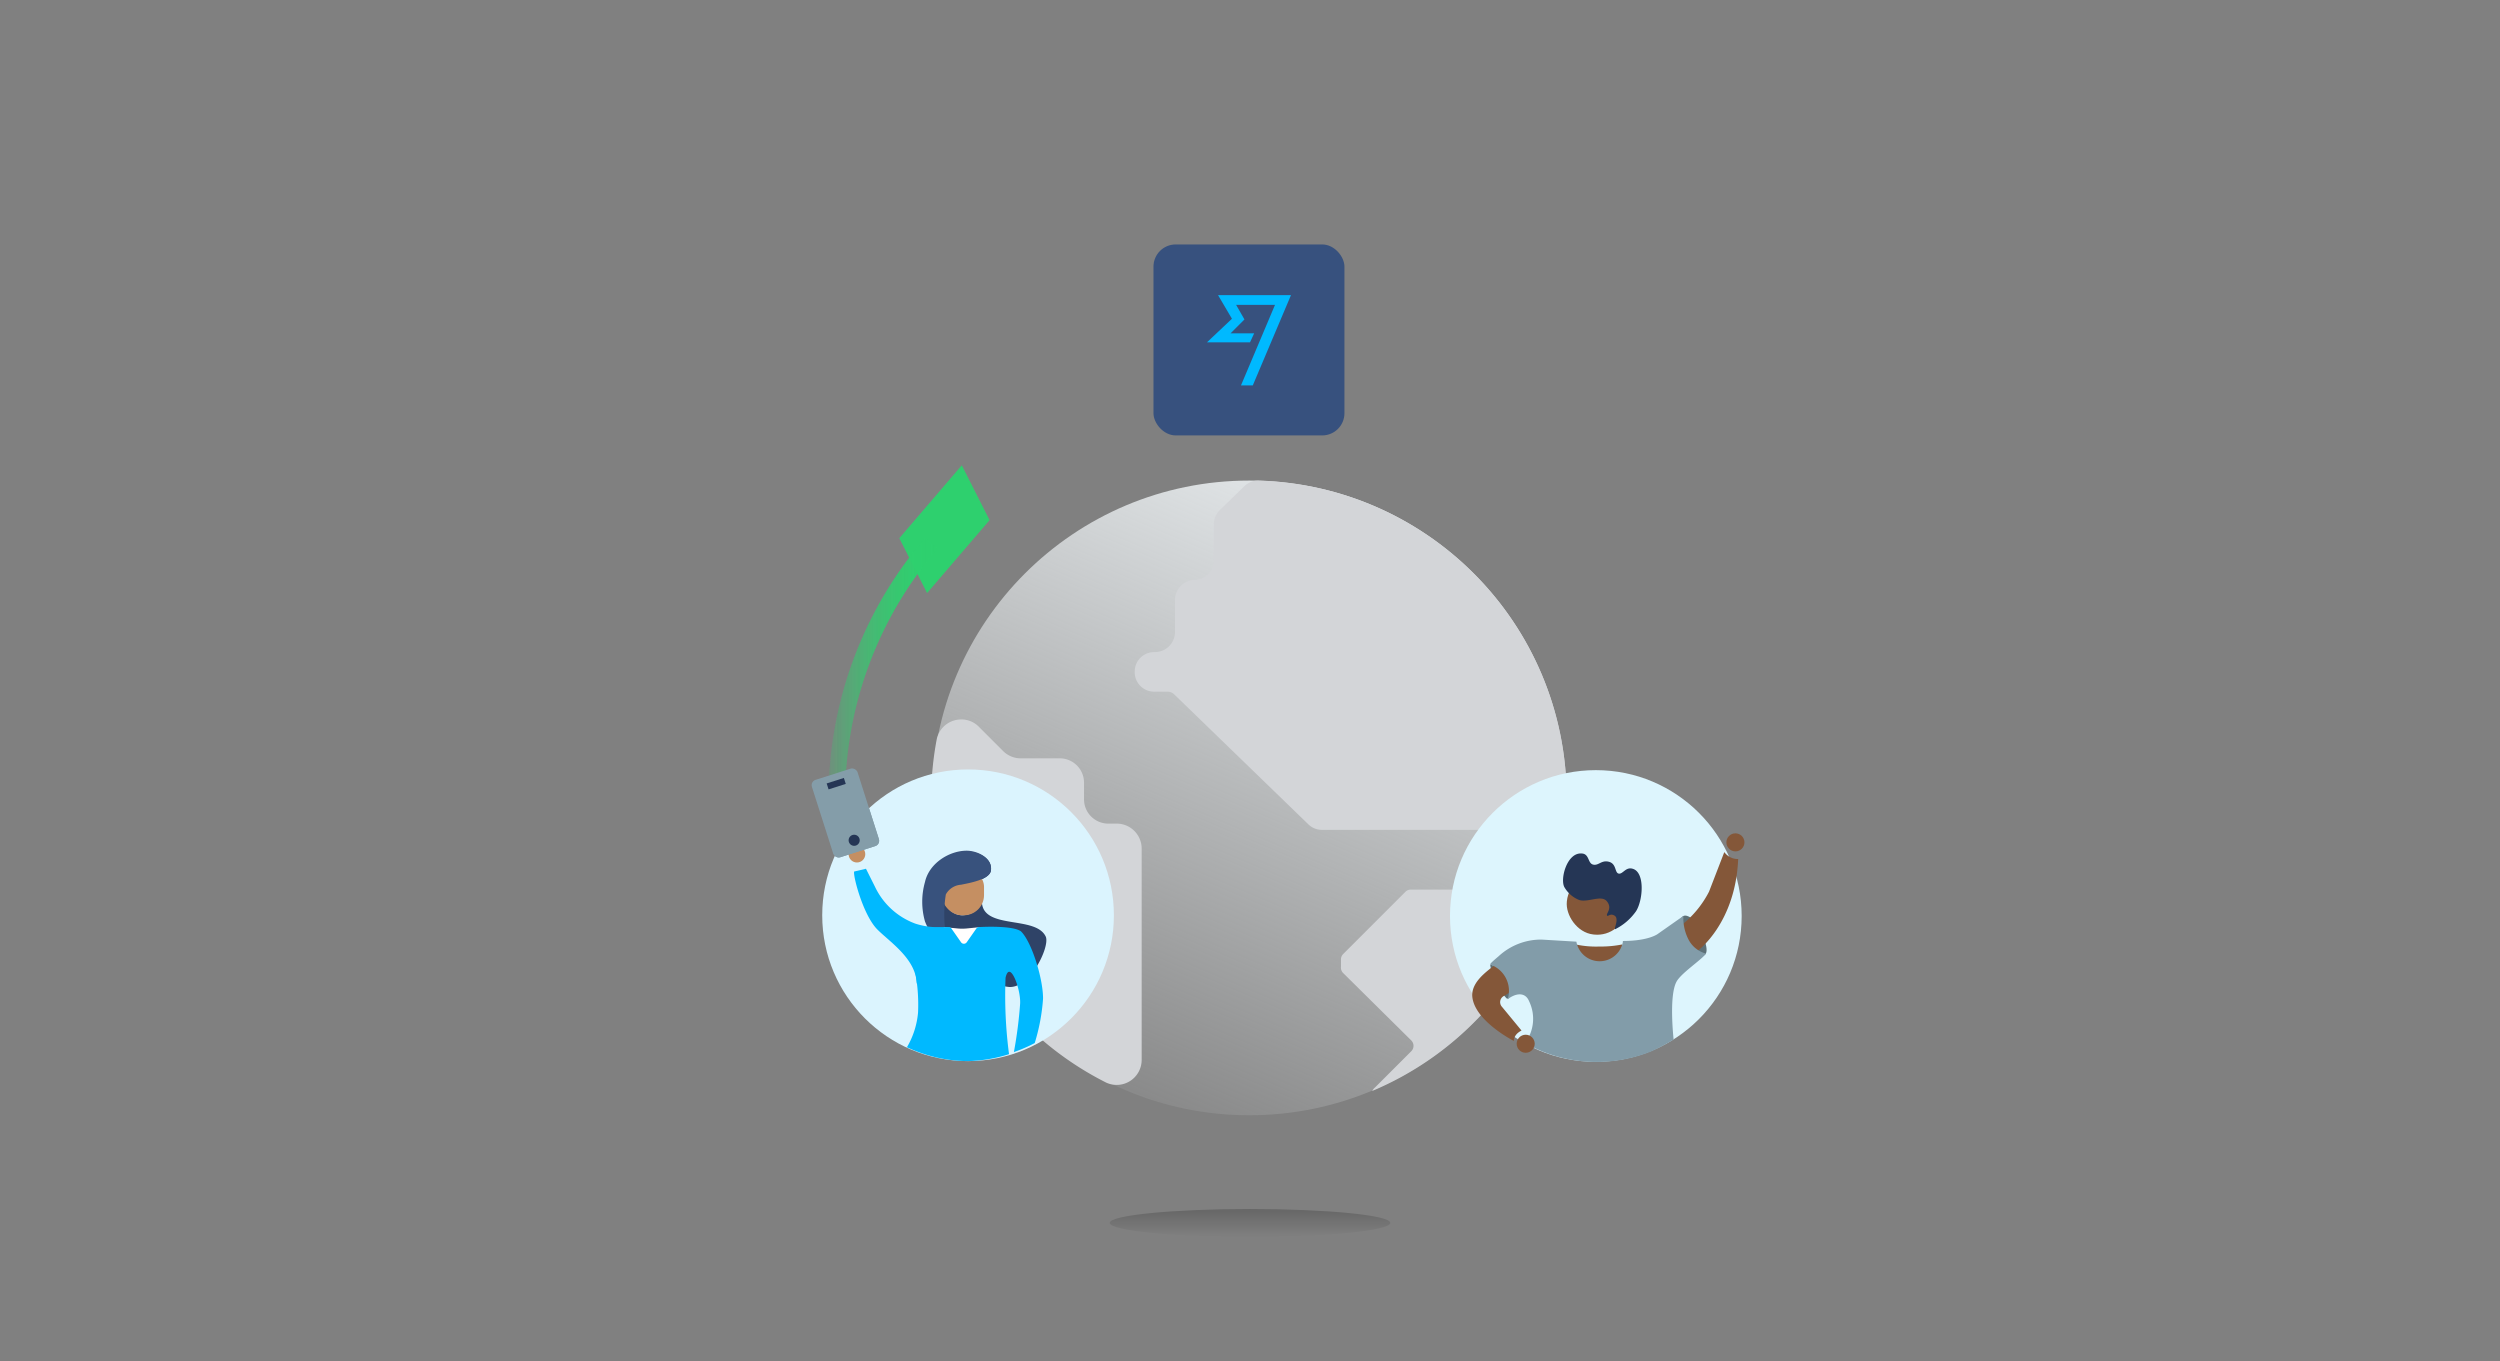 <svg xmlns="http://www.w3.org/2000/svg" xmlns:xlink="http://www.w3.org/1999/xlink" viewBox="0 0 360 196"><rect x="0" y="0" width="360" height="196" fill="#808080" stroke="none"/><defs><style>.cls-1{fill:#dbf4fe}.cls-2{fill:none}.cls-3{fill:url(#linear-gradient)}.cls-4{fill:#d3d5d8}.cls-5{fill:url(#linear-gradient-2)}.cls-6{fill:#ddf5fd}.cls-7{fill:#5d7077}.cls-8{fill:#845739}.cls-9{fill:#253655}.cls-10{fill:#829ca9}.cls-11{fill:#37517e}.cls-12{fill:#00b9ff}.cls-13{fill:#2ed06e}.cls-14{fill:url(#linear-gradient-3)}.cls-15{clip-path:url(#clip-path)}.cls-16{fill:#2f4367}.cls-17{fill:#c58f62}.cls-18{fill:#38527d}.cls-19{fill:#fffefe}.cls-20{opacity:.2}.cls-21{fill:url(#linear-gradient-4)}.cls-22{fill:#849da9}</style><linearGradient id="linear-gradient" x1="162" y1="157.1" x2="197.7" y2="72.8" gradientUnits="userSpaceOnUse"><stop offset="0" stop-color="#e2e6e8" stop-opacity=".1"/><stop offset="1" stop-color="#e2e6e8"/></linearGradient><linearGradient id="linear-gradient-2" x1="-9743.7" y1="-3715.1" x2="-9743.7" y2="-3711.1" gradientTransform="rotate(180 -4781.8 -1768.5)" gradientUnits="userSpaceOnUse"><stop offset="0" stop-opacity="0"/><stop offset="1" stop-opacity=".2"/></linearGradient><linearGradient id="linear-gradient-3" x1="119.3" y1="99.7" x2="135" y2="99.7" gradientUnits="userSpaceOnUse"><stop offset="0" stop-color="#2ed06e" stop-opacity=".1"/><stop offset="1" stop-color="#2ed06e"/></linearGradient><clipPath id="clip-path"><circle class="cls-1" cx="139.4" cy="131.8" r="21"/></clipPath><linearGradient id="linear-gradient-4" x1="119.3" y1="96.2" x2="135" y2="96.2" xlink:href="#linear-gradient-3"/></defs><path class="cls-2" d="M0 0h360v196H0z" id="frames"/><g id="Layer_1" data-name="Layer 1"><circle class="cls-3" cx="179.9" cy="114.9" r="45.7"/><path class="cls-4" d="M223 128.4l-.9-.3h-19a1.1 1.1 0 0 0-.7.3l-9 9a1.1 1.1 0 0 0-.3.8v1a1.1 1.1 0 0 0 .3.9l9.8 9.7a1.1 1.1 0 0 1 0 1.6l-5.2 5.2a1.5 1.5 0 0 0-.4.5 45.8 45.8 0 0 0 25.6-27.5 1.1 1.1 0 0 0-.3-1.2zM174.8 75.6v5.1a2.8 2.8 0 0 1-2.8 2.8 2.9 2.9 0 0 0-2.8 2.9V91a2.9 2.9 0 0 1-3 2.9 2.8 2.8 0 0 0-2.8 2.8 2.8 2.8 0 0 0 2.8 2.9h1.9a1.4 1.4 0 0 1 1 .4l19.3 18.7a2.8 2.8 0 0 0 2 .8h32.3a2.8 2.8 0 0 0 2.9-2.7v-2a45.7 45.7 0 0 0-44.4-45.6 2.9 2.9 0 0 0-2 .8l-3.6 3.5a2.8 2.8 0 0 0-.8 2zM164.4 152.6v-30.4a3.6 3.6 0 0 0-3.5-3.6h-1.2a3.5 3.5 0 0 1-3.6-3.5v-2.4a3.5 3.5 0 0 0-3.6-3.5h-5.4a3.6 3.6 0 0 1-2.6-1l-3.6-3.6a3.5 3.5 0 0 0-2.5-1 3.6 3.6 0 0 0-3.5 2.8 45.8 45.8 0 0 0 24.4 49.5 3.6 3.6 0 0 0 5.1-3.3z"/><ellipse class="cls-5" cx="180" cy="176.1" rx="20.2" ry="2"/><circle class="cls-6" cx="229.8" cy="131.9" r="21"/><path class="cls-7" d="M243.8 132.3c.5.4 3.8 6.3.5 5.2a4.5 4.5 0 0 1-2.4-1.6 2.2 2.2 0 0 1-.4-1.1 2.8 2.8 0 0 1 .1-.9l.3-1.2c.3-1 .8-1.1 1.8-.4zM215.1 140.2a13.2 13.2 0 0 1 .9 1.3 6.3 6.3 0 0 1 .3.7c.2.5.1 1 .5 1.4a1 1 0 0 0 .2.2h.2a2.7 2.7 0 0 0 .3-1.6 4.2 4.2 0 0 0-.2-2 2.3 2.3 0 0 0-1.2-1 4.2 4.2 0 0 0-.8-.2h-.4s-.3-.2-.3 0l.1.6a3.8 3.8 0 0 0 .4.6z"/><rect class="cls-8" x="225.7" y="126" width="8.7" height="8.7" rx="4.3" transform="rotate(-173.9 230 130.3)"/><path class="cls-9" d="M225.3 127.8c-.7-1.1.3-5 2.4-4.9 1.2 0 .9 1.4 1.7 1.6s1.2-.7 2.3-.4.8 1.6 1.4 1.7 1-1 2-.7c1.8.5 1.5 4.5.5 6.1a8.1 8.1 0 0 1-3 2.6c-.3 0 .7-1.6-.2-2-.6-.3-.9.3-1 0s.8-1 0-2-2.7.2-4-.2a4.3 4.3 0 0 1-2.1-1.8z"/><path class="cls-8" d="M244.2 137.2l-2.3-3.8a14.6 14.6 0 0 0 4.2-5l2.2-5.7a2.4 2.4 0 0 0 2 1c-.4 9.2-5.7 13.2-6.2 13.5zM230.3 139.3a3.4 3.4 0 0 0 3.3-3.3 15.6 15.6 0 0 1-3.3.3 13.8 13.8 0 0 1-3.4-.3 3.3 3.3 0 0 0 3.4 3.3zM216.4 138.1l2.5 3.6c-.3.2-1.8 1.5-2.3 1.7a1 1 0 0 0-.3 1.6l2.8 3.4c-1.2.6-1.1 1.5-1.1 1.5s-5.9-3-6-6.6c0-2.3 2.8-3.9 4.4-5.2z"/><path class="cls-10" d="M245.6 137.3a4 4 0 0 1-2.4-1.9 6.8 6.8 0 0 1-.8-3v-.5l-3.7 2.6s-1.3 1-5 1a.1.1 0 0 0 0 .1 3.4 3.4 0 0 1-6.7 0l-5-.3a9 9 0 0 0-6.2 2.4c-.7.6-1.3 1.1-1.2 1.2a4 4 0 0 1 2.5 5c1-.8 2.5-1.2 3.1.3a5.8 5.8 0 0 1-.6 6 21 21 0 0 0 18.2 1.2 30.6 30.6 0 0 0 3.2-1.7c0-.1-.7-6.2.4-8.3.6-1.2 3.5-3.1 4.2-4z"/><circle class="cls-8" cx="219.7" cy="150.3" r="1.3"/><rect class="cls-11" x="166.1" y="35.2" width="27.5" height="27.5" rx="3.2"/><path class="cls-12" d="M175.4 42.5l2 3.4-3.6 3.4h6.2l.6-1.3h-3.4l2-2-1.2-2.1h5.6l-4.9 11.6h1.7l5.5-13h-10.5z"/><circle class="cls-8" cx="249.9" cy="121.3" r="1.3"/><path class="cls-13" d="M142.5 74.9l-9 10.5-4-7.9 9-10.5 4 7.9z"/><path class="cls-14" d="M119.7 122a58.3 58.3 0 0 1-.4-7 57.4 57.4 0 0 1 13.9-37.5L135 79a55 55 0 0 0-13.3 35.9 55.9 55.9 0 0 0 .4 6.7z"/><circle class="cls-1" cx="139.4" cy="131.8" r="21"/><g class="cls-15"><path class="cls-16" d="M138.4 127.4c.8-.1 4.2-.7 4.3-2.1.2-1.8-2-2.7-3.5-2.7a6.2 6.2 0 0 0-5.8 4.5c-1.6 6.5 7.5 14.5 11.7 15 3.1.5 6.1-5.7 5.5-7.2-1.4-3.1-8.9-1-9.2-4.9a3.2 3.2 0 0 1-2.8 1.8c-1.6 0-3.1-1.7-2.6-3 .4-1 1.6-1.3 2.4-1.4z"/><rect class="cls-17" x="135.6" y="124.8" width="6.1" height="7" rx="2.9"/><path class="cls-18" d="M139.2 122.5c-2.5 0-5.4 1.8-6 4.5a10.4 10.4 0 0 0 0 5.7 11.7 11.7 0 0 0 4.9 5.7 22.5 22.5 0 0 1-2-4.6 18.2 18.2 0 0 1 .1-5 2.7 2.7 0 0 1 2.2-1.4c.9-.2 4.2-.7 4.3-2.1.2-1.8-2-2.8-3.5-2.8z"/><path class="cls-19" d="M135.9 136.2v-2.7l2 .2a6.9 6.9 0 0 0 1.3 0l2-.2v2.7"/><circle class="cls-17" cx="123.4" cy="123" r="1.2"/><path class="cls-12" d="M134.4 133.5a10.8 10.8 0 0 1-2.6-.5 10.4 10.4 0 0 1-5.8-5.3l-1.3-2.6-1.7.4c-.2.5 1.2 6 3.2 8.2 1.7 1.8 5.6 4.2 5.8 7.8.1 1.3 3.6-4 5.1-5.1"/><rect class="cls-10" x="118.4" y="111.3" width="6.9" height="11.7" rx=".8" transform="rotate(162.3 121.8 117.1)"/><circle class="cls-20" cx="123" cy="121" r=".8"/><path class="cls-20" transform="rotate(-17.7 120.4 112.8)" d="M119.1 112.4h2.6v.9h-2.6z"/></g><path class="cls-21" d="M121.7 115h-2.4a57.4 57.4 0 0 1 13.9-37.5L135 79a55 55 0 0 0-13.3 36z"/><rect class="cls-22" x="118.4" y="111.3" width="6.9" height="11.7" rx=".8" transform="rotate(162.3 121.8 117.1)"/><circle class="cls-9" cx="123" cy="121" r=".8"/><path class="cls-9" transform="rotate(-17.7 120.4 112.8)" d="M119.1 112.4h2.6v.9h-2.6z"/><path class="cls-12" d="M141 133.5a.5.5 0 0 0-.4.2l-1.4 2a.5.5 0 0 1-.8 0l-1.4-2a.5.5 0 0 0-.5-.2H134l-2.3 6a25.8 25.8 0 0 1 .5 6.3 11.9 11.9 0 0 1-1.6 5 21 21 0 0 0 8.7 2 21.2 21.2 0 0 0 6-1 64.7 64.7 0 0 1-.5-11c.6-2.7 2.2 1.6 2.1 3.7a63.4 63.4 0 0 1-.9 7 20.8 20.8 0 0 0 3-1.3 28.3 28.3 0 0 0 1.2-6.4c0-3-1.7-8.3-3.2-9.7-1-.7-4.2-.7-6-.6z"/></g></svg>